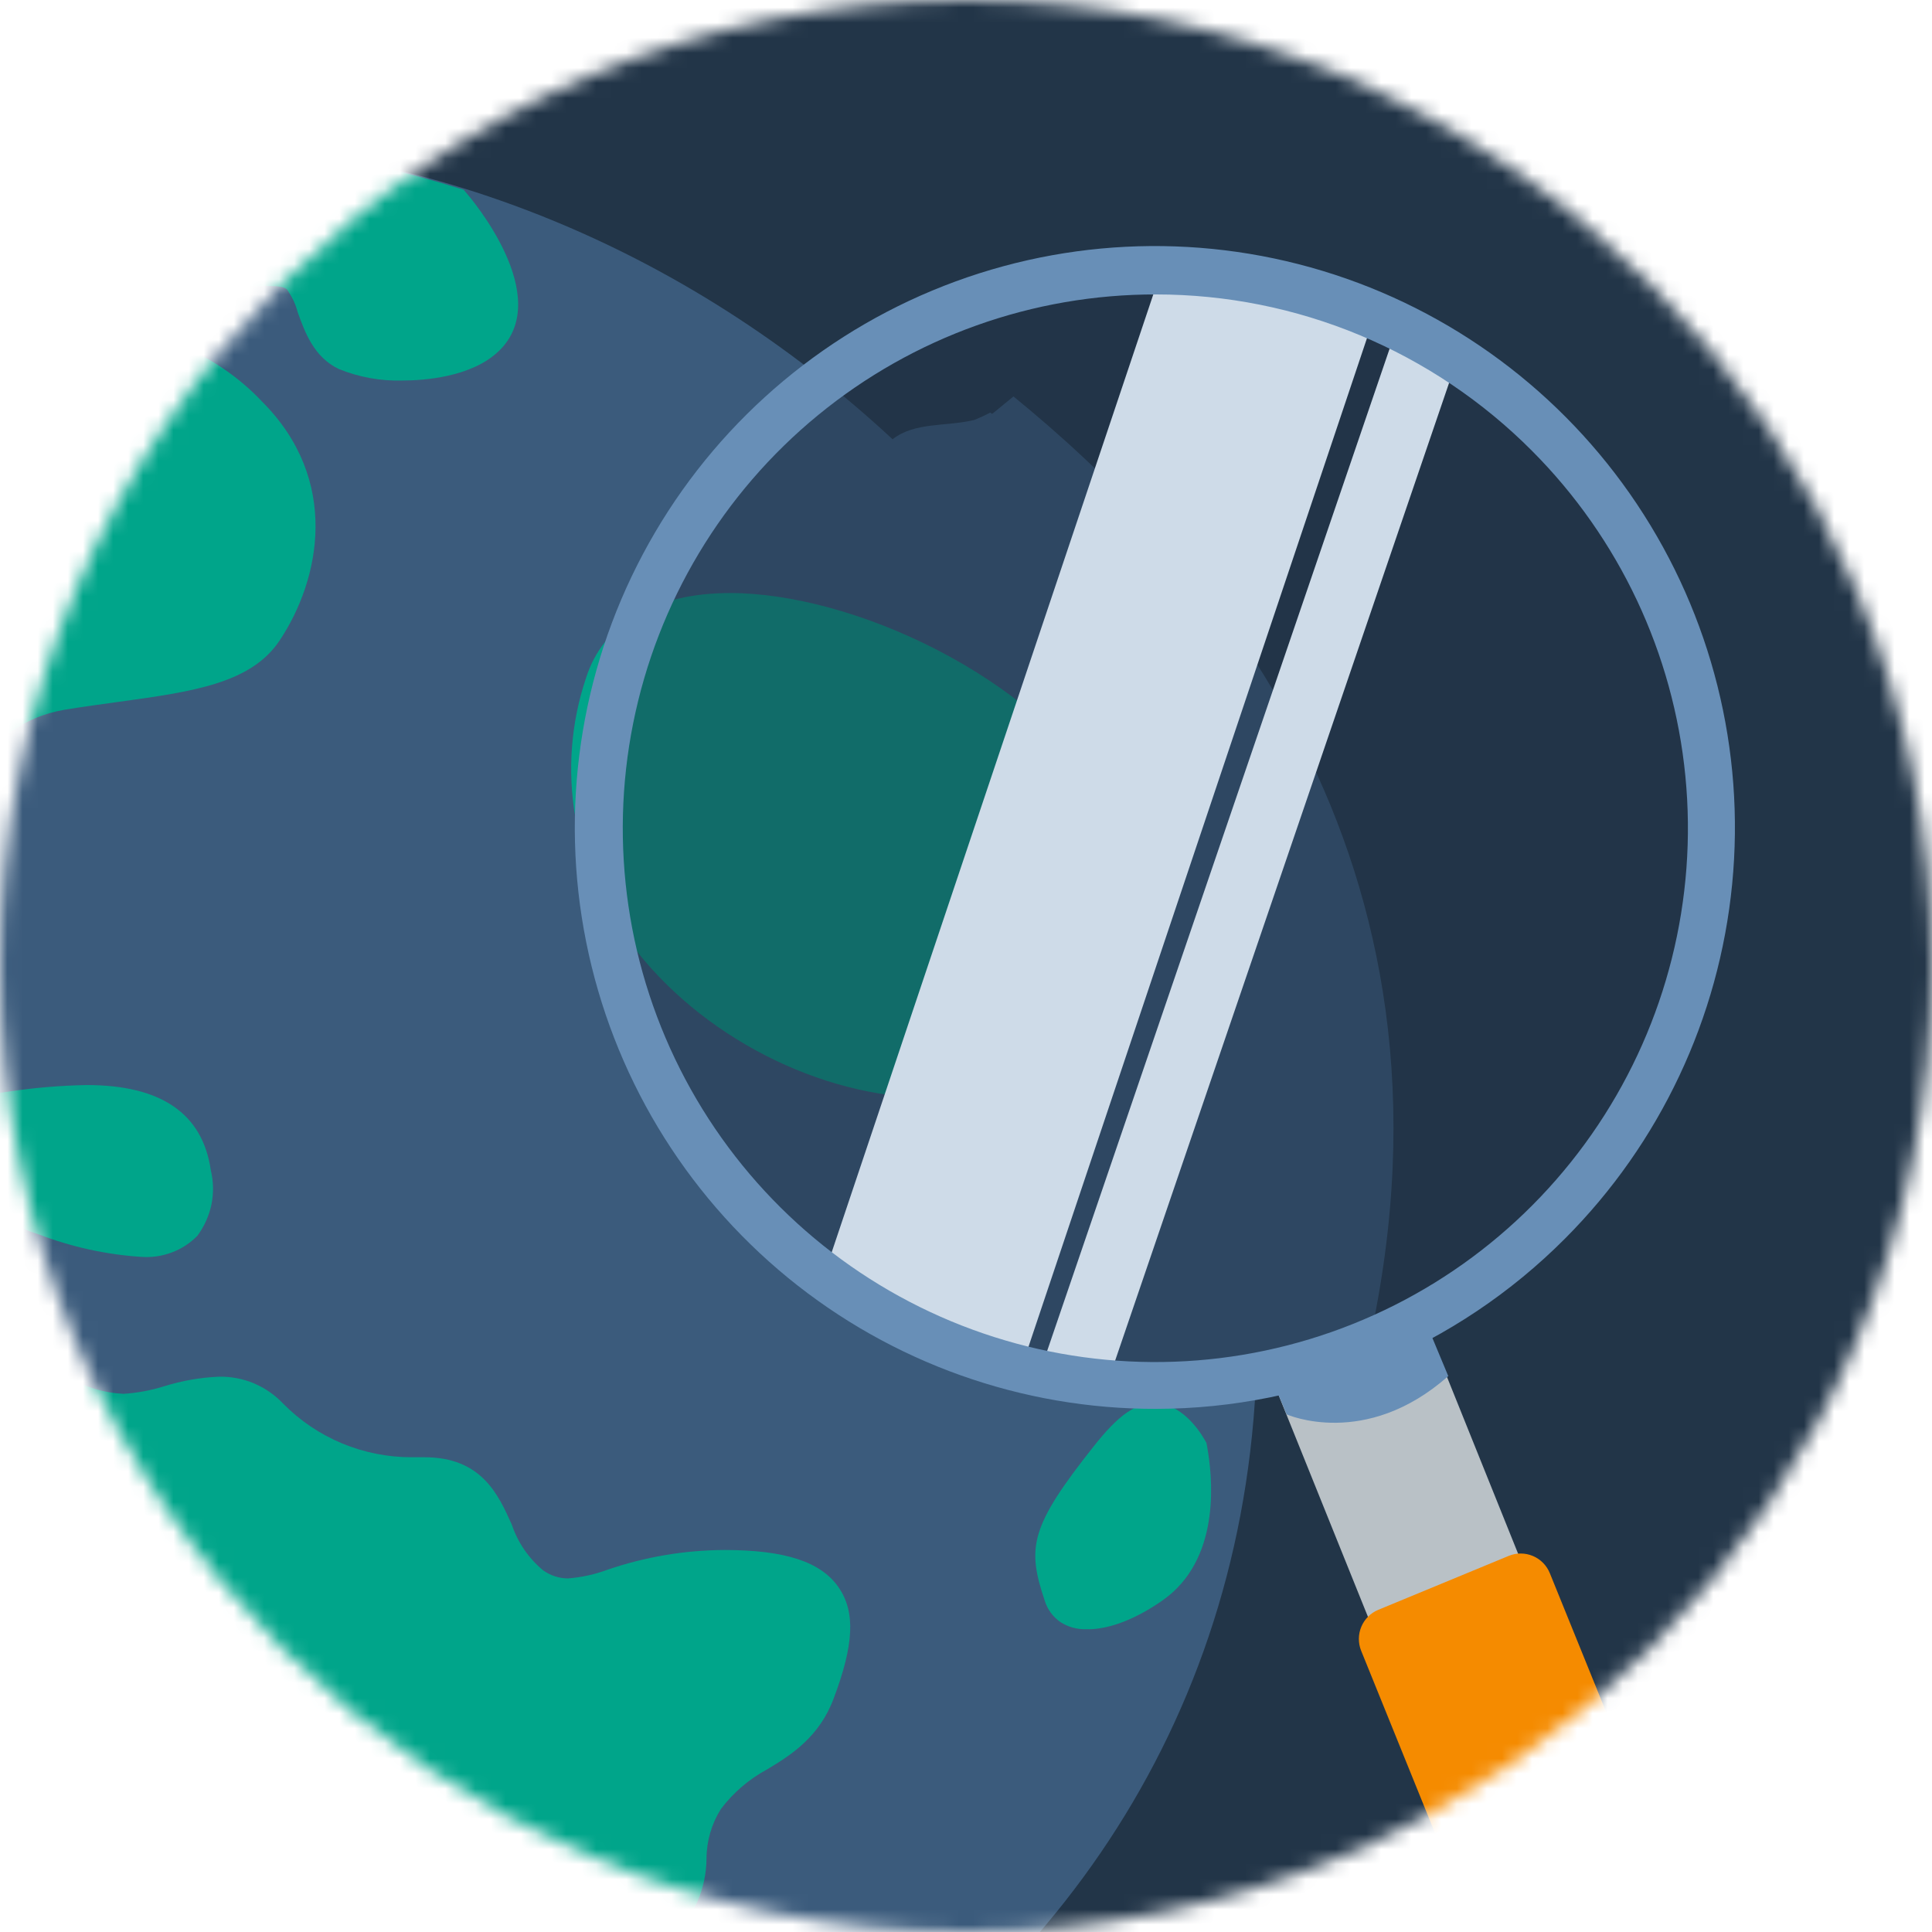 <svg width="128" height="128" viewBox="0 0 128 128" fill="none" xmlns="http://www.w3.org/2000/svg">
<mask id="mask0_2810_46791" style="mask-type:alpha" maskUnits="userSpaceOnUse" x="0" y="0" width="128" height="128">
<circle cx="64" cy="64" r="64" fill="#EBF8FF"/>
</mask>
<g mask="url(#mask0_2810_46791)">
<path d="M178.955 -10H-140.051C-142.131 -10.002 -144.19 -9.594 -146.112 -8.8C-148.033 -8.005 -149.78 -6.84 -151.251 -5.37C-152.722 -3.901 -153.888 -2.155 -154.685 -0.235C-155.481 1.686 -155.891 3.745 -155.891 5.825V193.339C-155.891 197.54 -154.222 201.568 -151.251 204.539C-148.281 207.509 -144.252 209.178 -140.051 209.178H178.955C183.156 209.178 187.185 207.509 190.155 204.539C193.126 201.568 194.794 197.54 194.794 193.339V5.825C194.794 3.745 194.384 1.686 193.588 -0.235C192.792 -2.155 191.625 -3.901 190.154 -5.37C188.683 -6.84 186.937 -8.005 185.015 -8.8C183.094 -9.594 181.034 -10.002 178.955 -10Z" fill="#223548"/>
<path d="M160.687 7.534H124.792C123.335 7.534 121.893 7.818 120.547 8.368C119.201 8.919 117.978 9.726 116.948 10.744C115.917 11.762 115.1 12.97 114.543 14.299C113.985 15.629 113.698 17.054 113.698 18.493C113.698 19.932 113.985 21.357 114.543 22.687C115.1 24.017 115.917 25.225 116.948 26.242C117.978 27.26 119.201 28.067 120.547 28.618C121.893 29.169 123.335 29.452 124.792 29.452H160.687C163.629 29.452 166.451 28.297 168.531 26.242C170.612 24.187 171.78 21.4 171.78 18.493C171.78 15.587 170.612 12.799 168.531 10.744C166.451 8.689 163.629 7.534 160.687 7.534Z" fill="#2A4259"/>
<path d="M67.145 26.266L65.781 27.384L65.711 27.417L65.612 27.334C65.267 27.515 64.914 27.678 64.553 27.823C62.681 28.274 60.611 27.947 59.136 29.102C45.411 16.37 28.116 9.365 10.371 9.365C-29.22 9.365 -61.421 41.974 -61.421 81.675C-61.421 121.376 -29.22 153.715 10.383 153.715C24.504 153.715 37.749 150.13 48.936 143.679C68.36 133.523 81.997 115.405 83.2 91.802C84.555 92.216 84.336 90.928 84.853 90.614C85.857 92.642 87.134 92.071 88.06 91.131C89.829 91.926 89.589 88.266 90.068 88.266H90.866L91.019 87.504C97.416 55.446 78.778 35.747 67.145 26.266Z" fill="#3B5B7C"/>
<path d="M79.931 95.599C79.687 95.147 78.55 93.143 76.719 92.982C75.277 92.853 74.075 93.785 72.475 95.805C68.206 101.188 68.041 102.538 69.219 106.057C69.398 106.633 69.766 107.133 70.264 107.473C70.771 107.795 71.363 107.958 71.963 107.941C74.145 107.999 76.434 106.442 76.976 106.061C77.343 105.809 77.684 105.522 77.996 105.204C81.03 102.103 80.199 96.998 79.931 95.599Z" fill="#00A58A"/>
<path d="M5.738 71.887C4.049 71.919 2.364 72.057 0.692 72.301C-0.091 72.43 -0.882 72.511 -1.676 72.545C-2.692 72.445 -3.689 72.202 -4.639 71.825C-5.854 71.344 -7.137 71.055 -8.441 70.968C-9.796 70.968 -11.528 71.523 -12.086 74.342C-12.248 74.896 -12.279 75.48 -12.177 76.048C-12.074 76.616 -11.842 77.153 -11.499 77.617C-10.73 78.549 -9.371 79 -7.47 79C-6.395 78.976 -5.323 78.887 -4.259 78.735C-3.76 78.66 -3.26 78.611 -2.758 78.586C-2.139 78.586 -1.837 78.847 -1.188 79.476C-0.264 80.483 0.903 81.234 2.201 81.658L2.614 81.799C4.765 82.619 7.025 83.114 9.321 83.269H9.35C10.035 83.321 10.723 83.224 11.367 82.983C12.011 82.746 12.594 82.368 13.074 81.877C13.53 81.263 13.849 80.557 14.008 79.807C14.161 79.054 14.147 78.277 13.966 77.53C13.421 73.762 10.66 71.887 5.738 71.887Z" fill="#00A58A"/>
<path d="M47.986 102.691C45.365 102.704 42.764 103.141 40.282 103.987C39.43 104.306 38.537 104.504 37.629 104.575C37.035 104.571 36.458 104.381 35.976 104.033C35.022 103.238 34.306 102.193 33.91 101.014C33.017 99.027 31.91 96.547 28.124 96.547H27.298C25.71 96.551 24.137 96.24 22.669 95.632C21.206 95.023 19.878 94.128 18.764 92.999C18.219 92.421 17.561 91.963 16.83 91.653C16.098 91.346 15.309 91.195 14.515 91.21C13.28 91.261 12.056 91.474 10.875 91.844C10 92.118 9.095 92.286 8.18 92.345C6.881 92.283 5.618 91.9 4.502 91.231C3.389 90.564 2.455 89.635 1.783 88.523C1.514 87.973 0.787 86.536 -0.573 86.536C-1.651 86.536 -2.639 87.385 -4.052 89.467C-4.267 89.827 -4.466 90.138 -4.647 90.415C-4.933 90.915 -5.27 91.384 -5.652 91.815C-6.463 91.138 -7.169 90.344 -7.747 89.459C-8.214 88.834 -8.66 88.237 -9.073 87.658C-11.627 84.263 -13.429 81.754 -15.417 80.806C-16.052 80.499 -16.708 80.237 -17.38 80.023C-18.698 79.609 -19.665 79.257 -20.227 78.131C-20.413 77.647 -20.512 77.134 -20.521 76.616C-20.698 74.38 -21.277 72.376 -26.306 72.376C-27.992 72.376 -29.104 72.024 -29.422 71.428C-29.836 70.6 -29.253 68.944 -27.612 66.497C-26.344 64.481 -24.91 63.537 -23.48 63.537C-22.294 63.537 -21 64.224 -19.62 65.607C-17.525 67.698 -15.446 68.758 -13.446 68.758C-12.575 68.737 -11.717 68.539 -10.925 68.174C-10.14 67.811 -9.437 67.291 -8.858 66.646C-6.631 64.46 -5.511 62.208 -4.42 57.836C-3.284 53.281 -1.263 47.974 4.258 47.026C5.498 46.819 6.738 46.657 7.891 46.495C12.763 45.825 16.623 45.282 18.52 42.442C21.231 38.381 22.558 31.794 17.355 26.598C14.587 23.668 10.786 21.939 6.763 21.778C4.885 21.811 3.039 22.267 1.361 23.111C-0.314 23.954 -1.778 25.166 -2.92 26.655C-5.705 29.997 -7.879 32.22 -9.499 32.22C-10.49 32.087 -11.389 31.57 -12.003 30.779C-12.462 30.23 -12.792 29.585 -12.97 28.891C-13.147 28.196 -13.166 27.47 -13.024 26.767C-12.903 25.937 -12.581 25.15 -12.086 24.474C-11.59 23.794 -10.936 23.247 -10.181 22.88C-8.769 22.329 -7.255 22.093 -5.743 22.188C-2.796 22.122 0.551 22.056 2.787 18.334C3.936 16.425 4.209 14.711 3.614 13.233C3.262 12.516 2.762 11.882 2.147 11.374C1.533 10.862 0.817 10.486 0.047 10.273H-0.329C-12.219 11.93 -23.496 16.581 -33.105 23.79C-42.703 30.981 -50.316 40.502 -55.226 51.456C-55.367 51.741 -58.772 58.631 -57.652 63.098C-57.014 65.369 -55.663 67.375 -53.801 68.82C-51.936 70.268 -49.659 71.082 -47.3 71.142C-43.345 71.142 -40.663 72.091 -38.766 76.823C-36.659 82.085 -31.555 85.406 -27.761 86.664C-27.24 86.834 -26.72 86.979 -26.207 87.12C-23.699 87.819 -21.537 88.416 -19.959 92.374C-19.472 93.868 -18.5 95.157 -17.198 96.034C-15.887 96.903 -14.324 97.313 -12.756 97.197H-10.425C-9.503 97.243 -8.243 97.321 -7.883 97.971C-7.677 98.361 -7.42 99.627 -9.412 103.093C-13.809 110.777 -12.718 114.234 -10.499 118.623C-9.226 121.207 -7.363 123.454 -5.061 125.181C-2.745 126.908 -0.054 128.063 2.791 128.551C3.399 128.601 3.985 128.8 4.498 129.131C5.015 129.458 5.442 129.911 5.738 130.447C6.903 132.745 5.738 136.77 4.213 139.775C3.491 141.187 2.632 142.526 1.651 143.771C0.675 145.087 -0.093 146.102 -0.093 147.559C0.005 149.32 0.382 151.054 1.023 152.697L1.233 153.215L1.791 153.285C4.461 153.594 7.146 153.746 9.833 153.74C11.073 153.74 12.267 153.711 13.462 153.703L16.809 153.529L13.85 151.915C13.784 151.881 12.317 151.041 12.317 147.605C12.317 146.536 14.478 145.394 20.537 145.394H22.963C24.038 145.312 25.039 144.813 25.752 144.003L26.244 143.394C28.442 140.641 33.736 134.186 36.03 132.662C37.046 132.013 38.163 131.54 39.336 131.263C41.319 130.825 43.131 129.818 44.551 128.365C45.254 127.69 45.816 126.882 46.204 125.988C46.593 125.092 46.799 124.126 46.808 123.148C46.81 121.983 47.14 120.843 47.758 119.857C48.58 118.767 49.628 117.869 50.829 117.223C52.403 116.279 54.3 115.075 55.247 112.491C56.557 109.001 56.709 106.802 55.54 105.138C54.37 103.474 52.023 102.691 47.986 102.691Z" fill="#00A58A"/>
<path d="M13.053 18.374C14.432 18.8 15.872 18.993 17.314 18.946C18.223 18.946 18.785 18.946 19.016 19.186C19.343 19.637 19.582 20.145 19.723 20.685C20.202 22.014 20.793 23.653 22.438 24.444C23.78 24.993 25.221 25.253 26.67 25.21C27.976 25.21 31.216 25.024 33.051 23.256C36.799 19.645 31.129 13.05 30.893 12.777L30.72 12.574L30.451 12.491C23.668 10.366 16.597 9.312 9.491 9.365H7.97L8.152 10.433C8.276 11.125 9.441 17.215 13.053 18.374Z" fill="#00A58A"/>
<path d="M74.17 65.834C76.339 61.694 76.067 57.198 73.409 52.867C68.405 44.744 56.433 39.291 48.382 39.291C43.361 39.291 39.968 41.307 38.819 44.938C37.832 47.886 37.588 51.032 38.109 54.096C38.629 57.166 39.898 60.058 41.803 62.518C46.349 68.629 54.342 72.736 61.71 72.736C67.442 72.736 71.856 70.285 74.17 65.834Z" fill="#00A58A"/>
<mask id="mask1_2810_46791" style="mask-type:alpha" maskUnits="userSpaceOnUse" x="0" y="0" width="128" height="128">
<circle cx="64" cy="64" r="64" fill="#EBF8FF"/>
</mask>
<g mask="url(#mask1_2810_46791)">
</g>
<g clip-path="url(#clip0_2810_46791)">
<path opacity="0.5" d="M76.356 92.046C96.556 92.046 112.933 75.339 112.933 54.696C112.933 34.052 96.556 17.335 76.356 17.335C56.157 17.335 39.78 34.042 39.78 54.696C39.78 75.35 56.157 92.046 76.356 92.046Z" fill="#223548"/>
<path d="M90.806 21.689L77.138 17.335L54.22 85.593L67.898 89.947L90.806 21.689Z" fill="#CEDBE8"/>
<path d="M73.231 92.046L96.588 23.663L92.337 22.305L68.971 90.689L73.231 92.046Z" fill="#CEDBE8"/>
<path d="M94.567 87.995L84.556 92.046L90.952 107.918L100.953 103.866L94.567 87.995Z" fill="#B9C1C6"/>
<path d="M91.317 106.654C90.808 106.864 90.403 107.268 90.19 107.777C89.978 108.285 89.974 108.858 90.181 109.369L105.12 146.239C105.742 147.731 106.928 148.917 108.42 149.535C109.911 150.153 111.587 150.155 113.079 149.538L114.266 149.047C115.017 148.747 115.701 148.3 116.277 147.731C116.853 147.163 117.31 146.485 117.621 145.737C118.236 144.239 118.236 142.558 117.621 141.059L102.682 104.231C102.579 103.975 102.427 103.743 102.233 103.546C102.04 103.35 101.81 103.193 101.556 103.087C101.303 102.98 101.03 102.925 100.755 102.924C100.48 102.923 100.207 102.977 99.953 103.083L91.317 106.654Z" fill="#F58B00"/>
<path d="M84.201 91.21L85.243 93.706C85.243 93.706 90.452 96.034 95.952 91.169L94.285 87.169L89.691 89.404L84.201 91.21Z" fill="#688FB7"/>
<path d="M76.607 93.341C67.712 93.363 59.085 90.291 52.197 84.65C45.309 79.009 40.587 71.148 38.835 62.407C37.083 53.666 38.41 44.587 42.591 36.718C46.771 28.848 53.546 22.676 61.759 19.253C69.972 15.83 79.115 15.369 87.63 17.948C96.144 20.527 103.503 25.987 108.45 33.396C113.397 40.805 115.628 49.705 114.76 58.578C113.892 67.451 109.981 75.748 103.693 82.053C96.513 89.264 86.771 93.324 76.607 93.341ZM76.607 19.507C68.442 19.492 60.524 22.317 54.204 27.499C47.884 32.681 43.553 39.9 41.948 47.924C40.344 55.949 41.566 64.283 45.406 71.506C49.246 78.728 55.467 84.392 63.007 87.533C70.547 90.673 78.941 91.095 86.757 88.726C94.573 86.357 101.327 81.345 105.868 74.543C110.41 67.742 112.457 59.572 111.661 51.427C110.866 43.282 107.276 35.665 101.505 29.875C98.239 26.591 94.359 23.984 90.087 22.205C85.814 20.425 81.233 19.509 76.607 19.507Z" fill="#688FB7"/>
</g>
</g>
<defs>
<clipPath id="clip0_2810_46791">
<rect width="80" height="133.699" fill="white" transform="translate(38.082 16.301)"/>
</clipPath>
</defs>
</svg>
